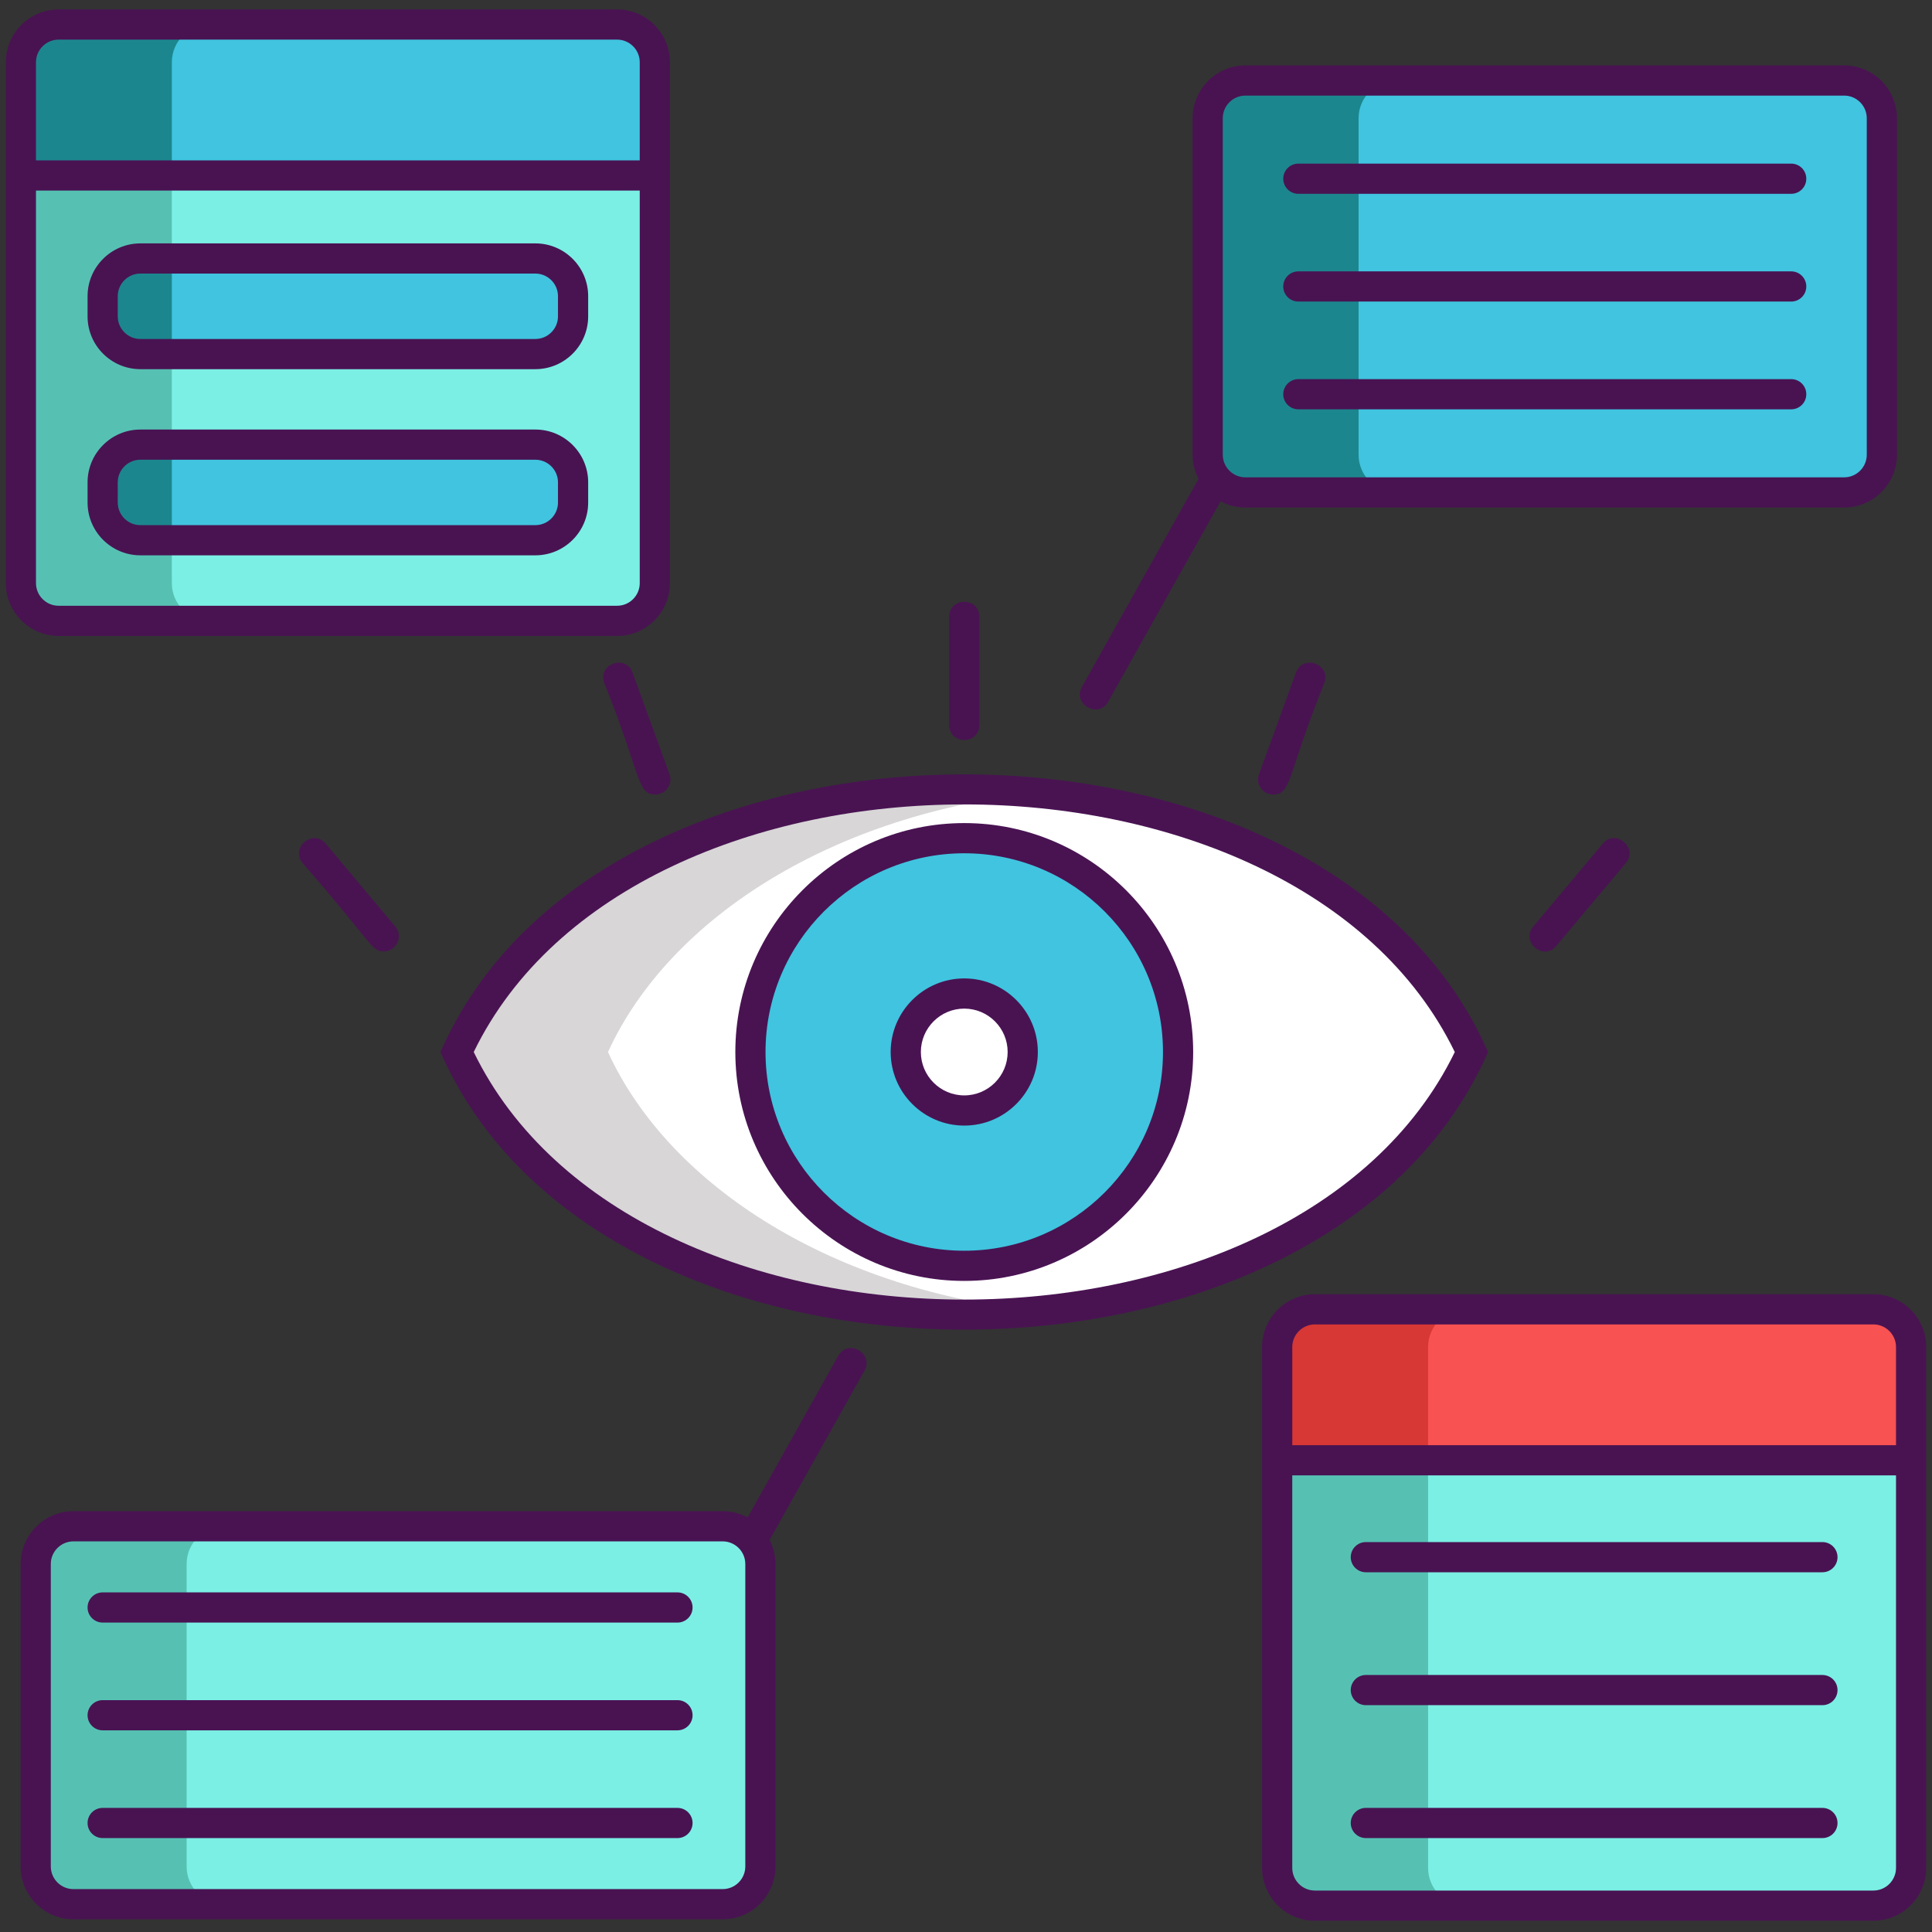<?xml version="1.0" encoding="utf-8"?>
<!-- Generator: Adobe Illustrator 18.0.0, SVG Export Plug-In . SVG Version: 6.00 Build 0)  -->
<!DOCTYPE svg PUBLIC "-//W3C//DTD SVG 1.1//EN" "http://www.w3.org/Graphics/SVG/1.1/DTD/svg11.dtd">
<svg version="1.1" id="Layer_1" xmlns="http://www.w3.org/2000/svg" xmlns:xlink="http://www.w3.org/1999/xlink" x="0px" y="0px"
	 viewBox="0 0 256 256" style="enable-background:new 0 0 256 256;" xml:space="preserve">
<rect x="0" y="0" width="256" height="256" fill="#333333" stroke="none"/>
<style type="text/css">
	.st0{fill:#1C868E;}
	.st1{fill:#40C4DF;}
	.st2{fill:#F85252;}
	.st3{fill:#491352;}
	.st4{fill:#7BEFE4;}
	.st5{fill:none;stroke:#491352;stroke-width:4;stroke-linecap:round;stroke-linejoin:round;stroke-miterlimit:10;}
	.st6{fill:#FFFFFF;}
	.st7{fill:#56C1B3;}
	.st8{fill:#D73735;}
	.st9{fill:#D8D6D7;}
	.st10{fill:#EDAF85;}
	.st11{fill:#F7C09A;}
	.st12{fill:none;stroke:#491352;stroke-width:4;stroke-miterlimit:10;}
</style>
<g id="XMLID_1298_">
	<path id="XMLID_1344_" class="st7" d="M86.769,8.25v69.02c0,2.76-2.24,5-5,5h-74c-2.76,0-5-2.24-5-5V8.25c0-2.76,2.24-5,5-5h74
		C84.529,3.25,86.769,5.49,86.769,8.25z"/>
	<path id="XMLID_506_" class="st4" d="M86.769,8.25v69.02c0,2.76-2.24,5-5,5h-54c-2.76,0-5-2.24-5-5V8.25c0-2.76,2.24-5,5-5h54
		C84.529,3.25,86.769,5.49,86.769,8.25z"/>
	<path id="XMLID_1375_" class="st1" d="M86.769,8.25v15H3.259l-0.49,0.01V8.25c0-2.76,2.24-5,5-5h74
		C84.529,3.25,86.769,5.49,86.769,8.25z"/>
	<path id="XMLID_1342_" class="st7" d="M253.229,178.49v69.02c0,2.76-2.24,5-5,5h-74c-2.76,0-5-2.24-5-5v-69.02c0-2.76,2.24-5,5-5
		h74C250.989,173.49,253.229,175.73,253.229,178.49z"/>
	<path id="XMLID_511_" class="st4" d="M253.229,178.49v69.02c0,2.76-2.24,5-5,5h-54c-2.76,0-5-2.24-5-5v-69.02c0-2.76,2.24-5,5-5h54
		C250.989,173.49,253.229,175.73,253.229,178.49z"/>
	<path id="XMLID_509_" class="st2" d="M253.229,178.49v15h-84v-15c0-2.76,2.24-5,5-5h74
		C250.989,173.49,253.229,175.73,253.229,178.49z"/>
	<path id="XMLID_2119_" class="st1" d="M18.602,46.917h52.333c2.761,0,5-2.239,5-5V39.25c0-2.761-2.239-5-5-5H18.602
		c-2.761,0-5,2.239-5,5v2.667C13.602,44.678,15.841,46.917,18.602,46.917z"/>
	<path id="XMLID_2123_" class="st1" d="M18.602,71.583h52.333c2.761,0,5-2.239,5-5v-2.667c0-2.761-2.239-5-5-5H18.602
		c-2.761,0-5,2.239-5,5v2.667C13.602,69.345,15.841,71.583,18.602,71.583z"/>
	<path id="XMLID_1379_" class="st9" d="M194.979,139.4c-8.28,18.06-30.32,31.64-57.21,34.37c-3.27,0.33-6.61,0.5-10,0.5
		c-31.34,0-57.92-14.62-67.21-34.87c9.28-20.26,35.87-34.88,67.21-34.88c3.39,0,6.73,0.17,10,0.5
		C164.669,107.75,186.699,121.33,194.979,139.4z"/>
	<path id="XMLID_505_" class="st6" d="M194.979,139.4c-8.28,18.06-30.32,31.64-57.21,34.37c-26.89-2.73-48.93-16.31-57.21-34.37
		c8.28-18.07,30.31-31.65,57.21-34.38C164.669,107.75,186.699,121.33,194.979,139.4z"/>
	<path id="XMLID_1378_" class="st1" d="M156.099,139.4c0,12.12-7.61,22.47-18.33,26.51c-3.11,1.18-6.48,1.82-10,1.82
		c-15.65,0-28.33-12.69-28.33-28.33c0-15.65,12.68-28.34,28.33-28.34c3.52,0,6.89,0.64,10,1.82
		C148.489,116.92,156.099,127.27,156.099,139.4z"/>
	<circle id="XMLID_34_" class="st6" cx="127.769" cy="139.396" r="7.75"/>
	<path id="XMLID_1346_" class="st0" d="M249.359,15.67v44.58c0,2.76-2.24,5-5,5h-79.34c-2.76,0-5-2.24-5-5V15.67c0-2.76,2.24-5,5-5
		h79.34C247.119,10.67,249.359,12.91,249.359,15.67z"/>
	<path id="XMLID_1347_" class="st7" d="M100.759,207.24v40.08c0,2.76-2.24,5-5,5H9.729c-2.76,0-5-2.24-5-5v-40.08c0-2.76,2.24-5,5-5
		h86.03C98.519,202.24,100.759,204.48,100.759,207.24z"/>
	<path id="XMLID_1343_" class="st1" d="M249.359,15.67v44.58c0,2.76-2.24,5-5,5h-59.34c-2.76,0-5-2.24-5-5V15.67c0-2.76,2.24-5,5-5
		h59.34C247.119,10.67,249.359,12.91,249.359,15.67z"/>
	<path id="XMLID_512_" class="st4" d="M100.759,207.24v40.08c0,2.76-2.24,5-5,5h-66.03c-2.76,0-5-2.24-5-5v-40.08c0-2.76,2.24-5,5-5
		h66.03C98.519,202.24,100.759,204.48,100.759,207.24z"/>
	<path id="XMLID_513_" class="st8" d="M194.229,173.49c-2.76,0-5,2.24-5,5v15h-20v-15c0-2.76,2.24-5,5-5H194.229z"/>
	<path id="XMLID_1376_" class="st0" d="M22.769,34.25v12.67h-4.17c-2.76,0-5-2.24-5-5v-2.67c0-2.76,2.24-5,5-5H22.769z"/>
	<path id="XMLID_1374_" class="st0" d="M22.769,58.92v12.66h-4.17c-2.76,0-5-2.24-5-5v-2.66c0-2.76,2.24-5,5-5H22.769z"/>
	<path id="XMLID_1349_" class="st0" d="M27.769,3.25c-2.76,0-5,2.24-5,5v15H3.259l-0.49,0.01V8.25c0-2.76,2.24-5,5-5H27.769z"/>
	<g id="XMLID_1292_">
		<path id="XMLID_1389_" class="st3" d="M7.769,84.266h74c3.859,0,7-3.14,7-7V8.25c0-3.86-3.141-7-7-7h-74c-3.859,0-7,3.14-7,7
			v69.016C0.769,81.125,3.91,84.266,7.769,84.266z M4.769,8.25c0-1.654,1.346-3,3-3h74c1.654,0,3,1.346,3,3v13h-80V8.25z
			 M4.769,25.25h80v52.016c0,1.654-1.346,3-3,3h-74c-1.654,0-3-1.346-3-3V25.25z"/>
		<path id="XMLID_1433_" class="st3" d="M248.231,171.492h-74c-3.859,0-7,3.14-7,7v69.016c0,3.86,3.141,7,7,7h74c3.859,0,7-3.14,7-7
			v-69.016C255.231,174.632,252.09,171.492,248.231,171.492z M251.231,247.508c0,1.654-1.346,3-3,3h-74c-1.654,0-3-1.346-3-3
			v-52.016h80V247.508z M251.231,191.492h-80v-13c0-1.654,1.346-3,3-3h74c1.654,0,3,1.346,3,3V191.492z"/>
		<path id="XMLID_1437_" class="st3" d="M18.602,48.917h52.334c3.859,0,7-3.14,7-7V39.25c0-3.86-3.141-7-7-7H18.602
			c-3.859,0-7,3.14-7,7v2.667C11.602,45.776,14.743,48.917,18.602,48.917z M15.602,39.25c0-1.654,1.346-3,3-3h52.334
			c1.654,0,3,1.346,3,3v2.667c0,1.654-1.346,3-3,3H18.602c-1.654,0-3-1.346-3-3V39.25z"/>
		<path id="XMLID_1445_" class="st3" d="M18.602,73.583h52.334c3.859,0,7-3.14,7-7v-2.667c0-3.86-3.141-7-7-7H18.602
			c-3.859,0-7,3.14-7,7v2.667C11.602,70.443,14.743,73.583,18.602,73.583z M15.602,63.917c0-1.654,1.346-3,3-3h52.334
			c1.654,0,3,1.346,3,3v2.667c0,1.654-1.346,3-3,3H18.602c-1.654,0-3-1.346-3-3V63.917z"/>
		<path id="XMLID_1451_" class="st3" d="M196.796,140.235l0.383-0.833l-0.382-0.833c-21.958-47.937-116.09-47.956-138.057,0
			l-0.382,0.833l0.383,0.833C80.725,188.156,174.804,188.177,196.796,140.235z M62.771,139.4
			c21.252-43.748,108.745-43.746,129.996,0C171.49,183.136,84.048,183.134,62.771,139.4z"/>
		<path id="XMLID_1454_" class="st3" d="M127.769,109.063c-16.726,0-30.333,13.607-30.333,30.333
			c0,16.726,13.607,30.333,30.333,30.333s30.333-13.607,30.333-30.333C158.102,122.67,144.495,109.063,127.769,109.063z
			 M127.769,165.729c-14.521,0-26.333-11.813-26.333-26.333c0-14.521,11.813-26.333,26.333-26.333s26.333,11.813,26.333,26.333
			C154.102,153.916,142.29,165.729,127.769,165.729z"/>
		<path id="XMLID_1457_" class="st3" d="M127.769,129.646c-5.376,0-9.75,4.374-9.75,9.75s4.374,9.75,9.75,9.75s9.75-4.374,9.75-9.75
			S133.145,129.646,127.769,129.646z M127.769,145.146c-3.171,0-5.75-2.58-5.75-5.75s2.579-5.75,5.75-5.75s5.75,2.58,5.75,5.75
			S130.94,145.146,127.769,145.146z"/>
		<path id="XMLID_1458_" class="st3" d="M129.769,96.063V81.729c0-2.645-4-2.648-4,0v14.333
			C125.769,98.707,129.769,98.71,129.769,96.063z"/>
		<path id="XMLID_1459_" class="st3" d="M83.817,89.126c-0.903-2.488-4.662-1.116-3.758,1.368
			c4.921,12.198,4.297,14.785,6.781,14.785c1.383,0,2.354-1.379,1.879-2.685L83.817,89.126z"/>
		<path id="XMLID_1460_" class="st3" d="M40.103,114.365c9.406,10.809,9.074,11.694,10.747,11.694c1.674,0,2.632-1.973,1.531-3.286
			l-9.214-10.98C41.468,109.769,38.401,112.336,40.103,114.365z"/>
		<path id="XMLID_1465_" class="st3" d="M212.371,111.793l-9.214,10.98c-1.7,2.027,1.362,4.6,3.064,2.571l9.214-10.98
			C217.135,112.339,214.073,109.765,212.371,111.793z"/>
		<path id="XMLID_1466_" class="st3" d="M171.721,89.126l-4.902,13.469c-0.475,1.305,0.495,2.685,1.879,2.685
			c2.484,0,1.86-2.587,6.781-14.785C176.385,88.006,172.623,86.642,171.721,89.126z"/>
		<path id="XMLID_1469_" class="st3" d="M146.847,92.978l14.881-26.555c0.983,0.527,2.104,0.827,3.295,0.827h79.333
			c3.859,0,7-3.14,7-7V15.667c0-3.86-3.141-7-7-7h-79.333c-3.859,0-7,3.14-7,7V60.25c0,1.155,0.286,2.242,0.783,3.203
			l-15.449,27.569C142.067,93.323,145.562,95.268,146.847,92.978z M162.023,15.667c0-1.654,1.346-3,3-3h79.333c1.654,0,3,1.346,3,3
			V60.25c0,1.654-1.346,3-3,3h-79.333c-1.654,0-3-1.346-3-3V15.667z"/>
		<path id="XMLID_1472_" class="st3" d="M111.059,179.661l-11.998,21.411c-0.985-0.53-2.11-0.832-3.305-0.832H9.732
			c-3.859,0-7,3.14-7,7v40.077c0,3.86,3.141,7,7,7h86.024c3.859,0,7-3.14,7-7v-40.077c0-1.15-0.284-2.233-0.777-3.191l12.57-22.432
			C115.844,179.307,112.354,177.355,111.059,179.661z M98.756,247.316c0,1.654-1.346,3-3,3H9.732c-1.654,0-3-1.346-3-3v-40.077
			c0-1.654,1.346-3,3-3h86.024c1.654,0,3,1.346,3,3V247.316z"/>
		<path id="XMLID_1473_" class="st3" d="M89.769,211H13.602c-1.104,0-2,0.896-2,2s0.896,2,2,2h76.167c1.104,0,2-0.896,2-2
			S90.874,211,89.769,211z"/>
		<path id="XMLID_1474_" class="st3" d="M89.769,225.278H13.602c-1.104,0-2,0.896-2,2s0.896,2,2,2h76.167c1.104,0,2-0.896,2-2
			S90.874,225.278,89.769,225.278z"/>
		<path id="XMLID_1475_" class="st3" d="M89.769,239.555H13.602c-1.104,0-2,0.896-2,2s0.896,2,2,2h76.167c1.104,0,2-0.896,2-2
			S90.874,239.555,89.769,239.555z"/>
		<path id="XMLID_1478_" class="st3" d="M172.036,25.681h65.307c1.104,0,2-0.896,2-2s-0.896-2-2-2h-65.307c-1.104,0-2,0.896-2,2
			S170.931,25.681,172.036,25.681z"/>
		<path id="XMLID_1486_" class="st3" d="M172.036,39.958h65.307c1.104,0,2-0.896,2-2s-0.896-2-2-2h-65.307c-1.104,0-2,0.896-2,2
			S170.931,39.958,172.036,39.958z"/>
		<path id="XMLID_1487_" class="st3" d="M172.036,54.236h65.307c1.104,0,2-0.896,2-2s-0.896-2-2-2h-65.307c-1.104,0-2,0.896-2,2
			S170.931,54.236,172.036,54.236z"/>
		<path id="XMLID_1490_" class="st3" d="M180.981,208.333h60.5c1.104,0,2-0.896,2-2s-0.896-2-2-2h-60.5c-1.104,0-2,0.896-2,2
			S179.876,208.333,180.981,208.333z"/>
		<path id="XMLID_1494_" class="st3" d="M180.981,225.944h60.5c1.104,0,2-0.896,2-2s-0.896-2-2-2h-60.5c-1.104,0-2,0.896-2,2
			S179.876,225.944,180.981,225.944z"/>
		<path id="XMLID_1498_" class="st3" d="M180.981,243.555h60.5c1.104,0,2-0.896,2-2s-0.896-2-2-2h-60.5c-1.104,0-2,0.896-2,2
			S179.876,243.555,180.981,243.555z"/>
	</g>
</g>
</svg>
